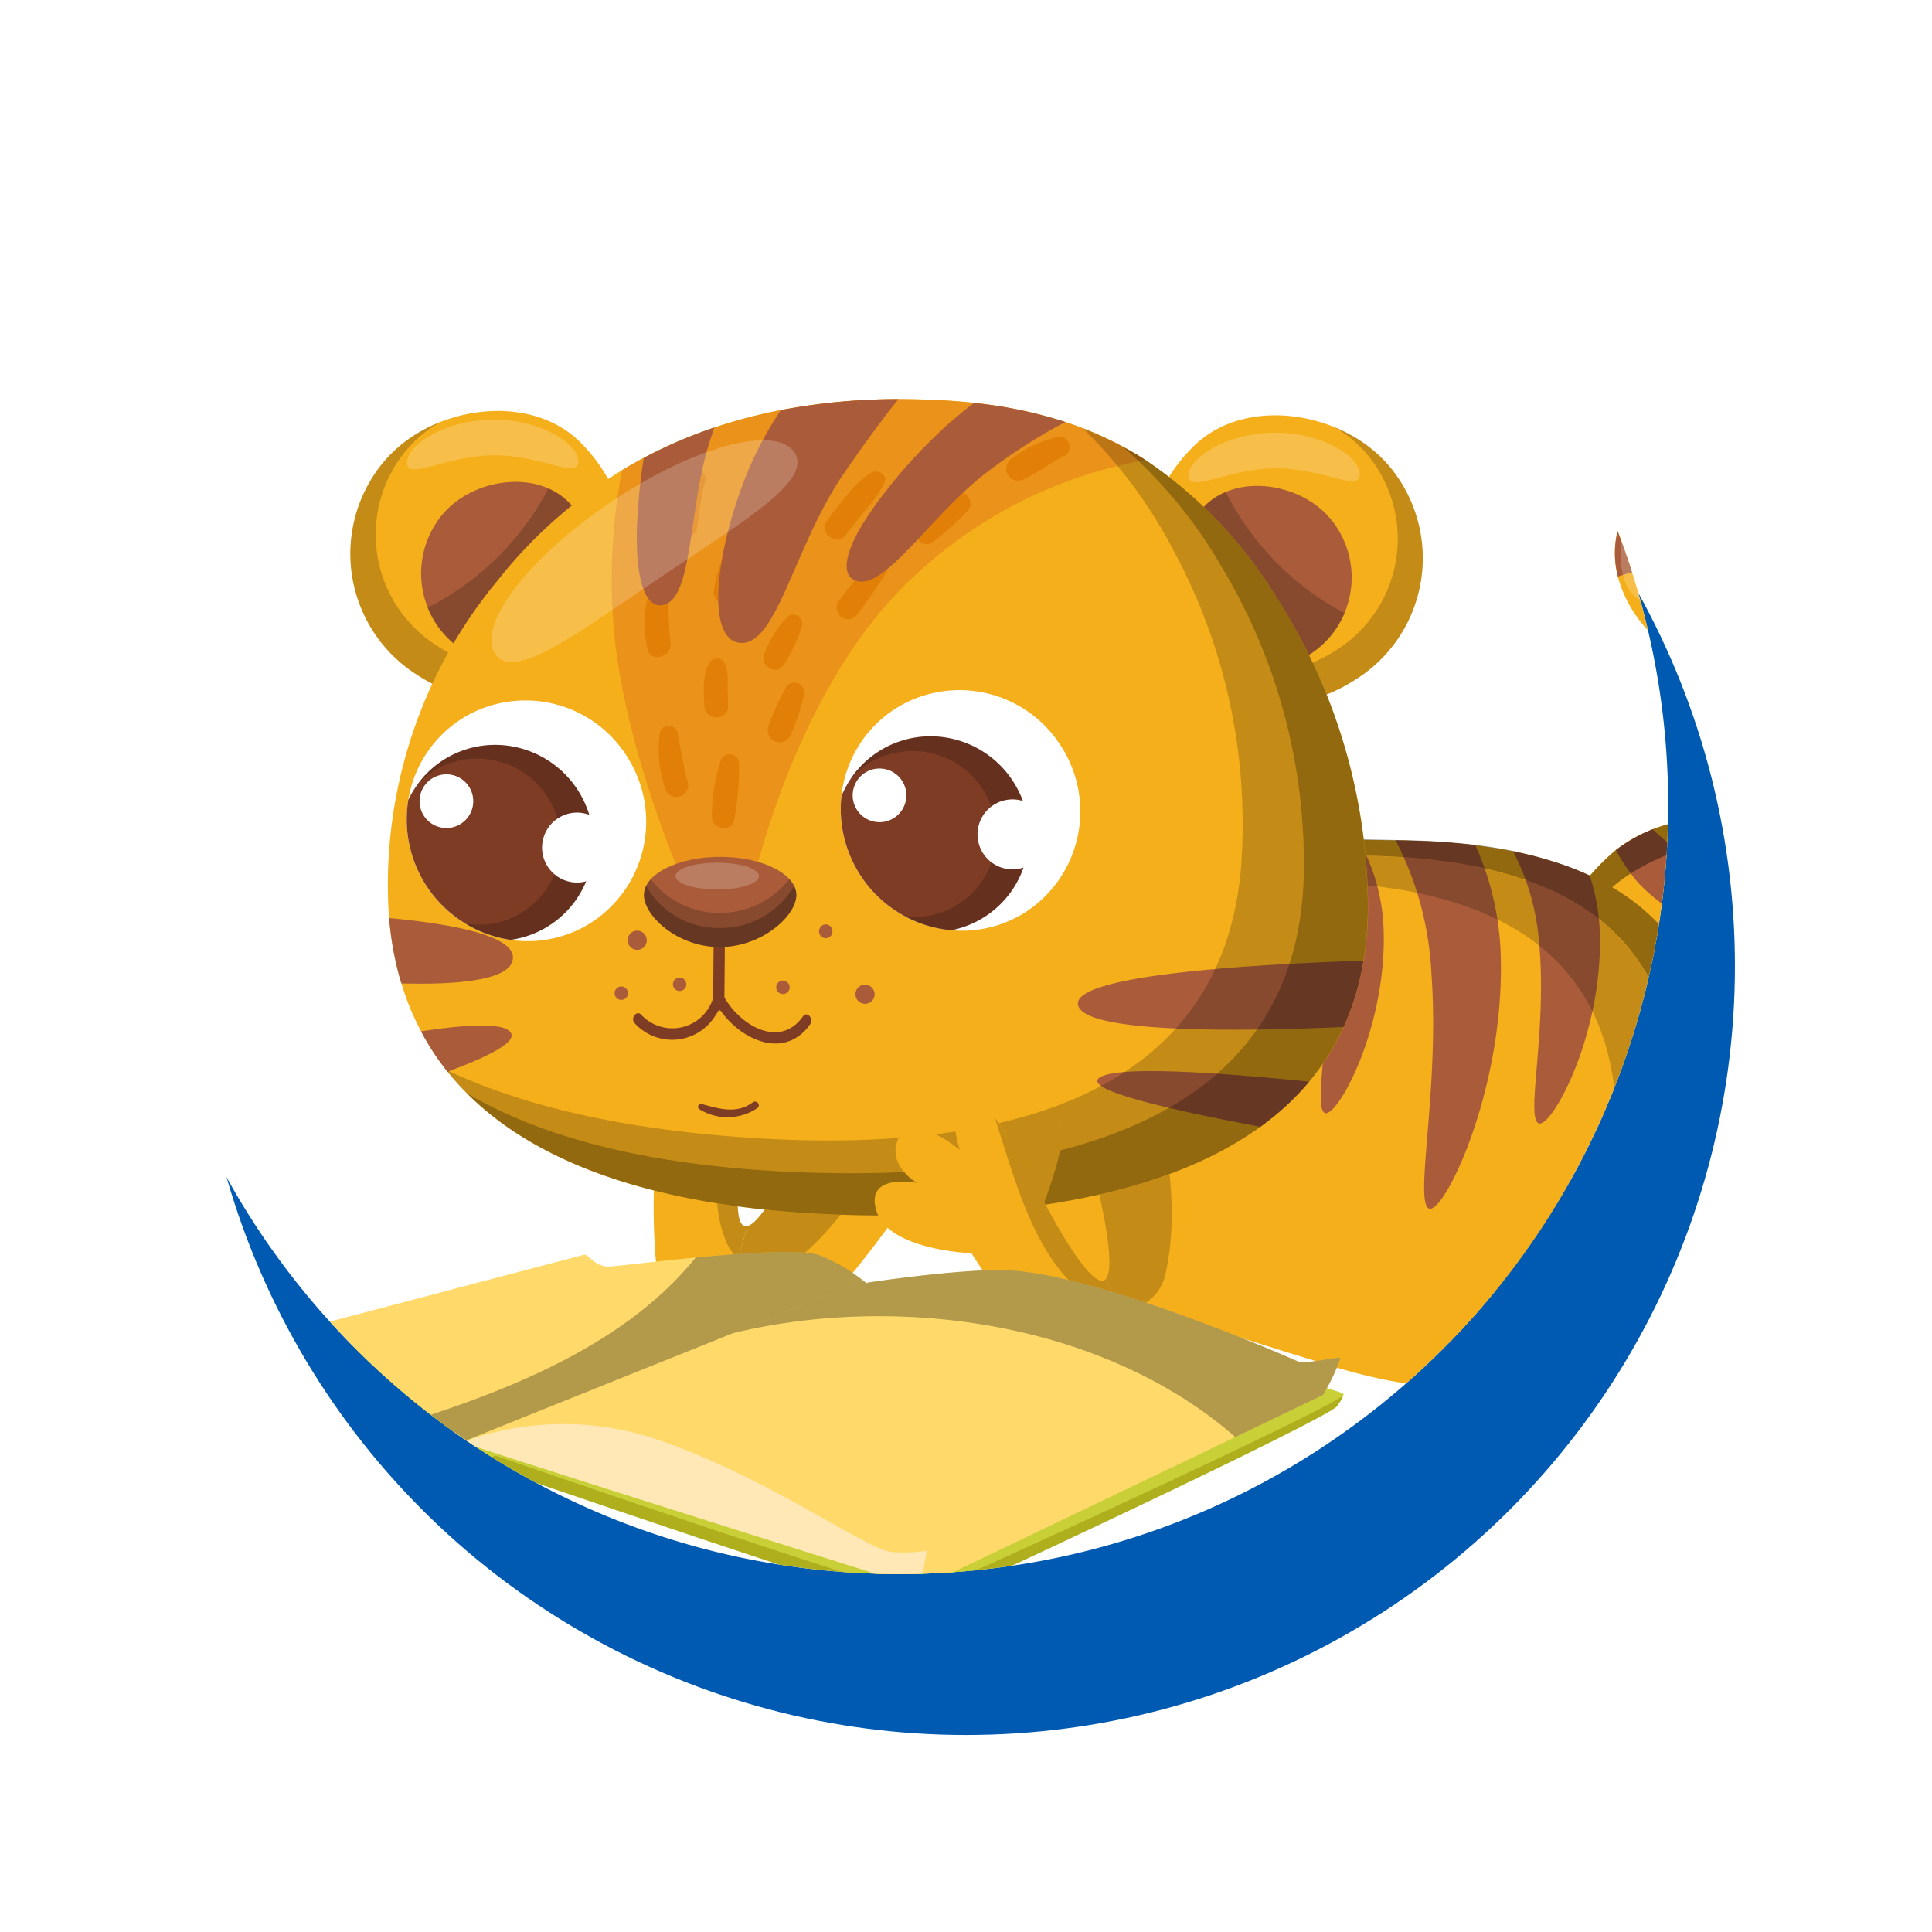 <svg xmlns="http://www.w3.org/2000/svg" xmlns:xlink="http://www.w3.org/1999/xlink" width="147.06" height="147.06" viewBox="0 0 147.06 147.06"><defs><style>.a,.h{fill:#fff;}.b{fill:#005ab2;}.c{clip-path:url(#c);}.d{fill:#f5af1b;}.e,.h{opacity:0.2;}.e,.f,.h,.o{mix-blend-mode:overlay;isolation:isolate;}.f{opacity:0.4;}.g{fill:#aa5c3a;}.i{fill:#7f3c25;}.j{fill:#ea9219;}.k{fill:#e27f07;}.l{fill:#afaf1e;}.m{fill:#c9d037;}.n{fill:#ffda6a;}.o{opacity:0.3;}.p{fill:#ffe8b6;}.q{filter:url(#a);}</style><filter id="a" x="0" y="0" width="147.06" height="147.06" filterUnits="userSpaceOnUse"><feOffset dx="5" dy="5" input="SourceAlpha"/><feGaussianBlur stdDeviation="5" result="b"/><feFlood flood-opacity="0.2"/><feComposite operator="in" in2="b"/><feComposite in="SourceGraphic"/></filter><clipPath id="c"><path class="a" d="M58.52,0A58.52,58.52,0,1,1,0,58.52,58.52,58.52,0,0,1,58.52,0Z"/></clipPath></defs><g transform="translate(9.939 2.774)"><g class="q" transform="matrix(1, 0, 0, 1, -9.94, -2.77)"><circle class="b" cx="58.53" cy="58.53" r="58.53" transform="translate(10 10)"/></g><path class="a" d="M58.52,0A58.52,58.52,0,1,1,0,58.52,58.52,58.52,0,0,1,58.52,0Z"/><g class="c"><g transform="translate(-9.205 27.606)"><g transform="translate(52.943 55.002)"><path class="d" d="M969.485,1053.245l-10.621-1.084s-3.268,7.608-4.817,7.945l-3.209,11.409C956.763,1073.923,969.485,1053.245,969.485,1053.245Z" transform="translate(-950.838 -1052.161)"/><path class="e" d="M961.612,1062.692c3.213-2.567,5.43-6.1,7.363-9.891l-6.265-.64s-3.268,7.608-4.817,7.945l-.7,2.478A3.418,3.418,0,0,0,961.612,1062.692Z" transform="translate(-954.685 -1052.161)"/></g><g transform="translate(45.556 44.565)"><path class="d" d="M942.669,1044.139c-1.52.126.041-7.508.041-7.508s5.344-3.036,4.736-4.419-4.305.434-4.305.434,1.578-4.486-.178-5.37-2.778,2.255-2.778,2.255-.97-4.66-3.055-3.642-1.058,3.558-1.058,3.558-2.628-3.151-3.758-.248,3.636,7.019,3.636,7.019-1.878,15.86,3.144,19.1a2.6,2.6,0,0,0,.433.22l3.209-11.409C942.713,1044.128,942.69,1044.137,942.669,1044.139Z" transform="translate(-932.14 -1025.743)"/><path class="e" d="M955.386,1049.528a.621.621,0,0,1-.067.015c-1.52.126.042-7.508.042-7.508s5.345-3.036,4.735-4.419-4.3.434-4.3.434a12.4,12.4,0,0,0,.65-3.373c-1.952,5.133-4.727,11.119-2.658,16.063a3.475,3.475,0,0,0,.905,1.266Z" transform="translate(-944.79 -1031.147)"/></g><g transform="translate(124.879 45.777)"><path class="d" d="M1132.934,1048.952s16.144-.572,18.028-3.9,1.606-11.223,2.257-11.865,4.981-2.032,4.094-3.371-7.458-1.6-8.7.781-2.845,6.844-3.785,7.336-10.118-4.262-10.118-4.262Z" transform="translate(-1132.934 -1028.809)"/><path class="f" d="M1146.61,1040.693c-3.7-.539-7.113-1.661-10.544-2.405l.535-4.612s9.179,4.754,10.118,4.262,2.538-4.959,3.785-7.335c.655-1.249,2.778-1.77,4.776-1.79-2.871,2.781-4.29,7.971-6.836,11.187C1148.356,1040.4,1147.243,1040.684,1146.61,1040.693Z" transform="translate(-1134.829 -1028.811)"/><path class="e" d="M1147.883,1041.739c-3.822,3.226-8.344,1.243-12.807-.08l.391-3.372c3.432.744,6.841,1.866,10.545,2.406.633-.009,1.745-.291,1.834-.694,2.545-3.216,3.964-8.405,6.835-11.186a7.752,7.752,0,0,1,3.471.625c-.22.034-.439.072-.656.119C1151.779,1030.7,1151.994,1038.335,1147.883,1041.739Z" transform="translate(-1134.23 -1028.81)"/></g><g transform="translate(108.098 58.373)"><path class="d" d="M1127.661,1078.109c-.874,1.31-7.9-2-7.9-2s-3.1.285-10.972,1.192-18.335-.035-18.335-.035l8.052-16.569s22.666,9.126,24.9,10.47c.016.008.03.019.046.027a.6.6,0,0,1,.12.094c.3.388,1.657,1.893,2.751,3.425C1127.307,1076.088,1128.077,1077.489,1127.661,1078.109Z" transform="translate(-1090.454 -1060.695)"/><path class="e" d="M1127.455,1089.59c-10.464-1.148-24.791-.718-35.128,1.906l2.986-2.6c9.6-3.326,19.652-4.535,29.225-2.854h.007c.013.008.026.019.04.027a.59.59,0,0,1,.12.094C1125,1086.553,1126.361,1088.058,1127.455,1089.59Z" transform="translate(-1091.587 -1075.574)"/><path class="f" d="M1099.882,1074.139c9.608-3.325,19.656-4.535,29.233-2.855-1.825-1.154-25.028-10.392-25.028-10.392Z" transform="translate(-1096.157 -1060.814)"/></g><g transform="translate(116.716 4.814)"><path class="d" d="M1128.885,925.32h0a18.211,18.211,0,0,1,5.7,1.8c.077.042.155.083.228.125a17.608,17.608,0,0,1,3.084,2.219,17.927,17.927,0,0,1,2.565,2.849,17.063,17.063,0,0,1,1.954,3.47,15.449,15.449,0,0,1,1.214,5.583v0a19.962,19.962,0,0,1-.271,3.892c-.084.51-.185,1.015-.3,1.518a9.158,9.158,0,0,1-1.932,3.933,11.288,11.288,0,0,1-3.276,2.627,21.263,21.263,0,0,1-5.719,2.048c-1.526.339-2.961.542-4.121.689-.507.065-.96.12-1.348.173a3.94,3.94,0,0,0-1.053.3,7.439,7.439,0,0,0-3.083,2.951,16.73,16.73,0,0,0-1.654,3.542l-8.615.4a17.1,17.1,0,0,1,5.546-8.811,11.46,11.46,0,0,1,5.516-2.28c1.387-.185,2.682-.352,3.885-.532s2.331-.366,3.358-.591a15.408,15.408,0,0,0,4.259-1.462,7.129,7.129,0,0,0,2.511-2.239,8.673,8.673,0,0,0,1.242-2.915c.017-.07.033-.141.05-.211a16.392,16.392,0,0,0,.394-2.908,11.232,11.232,0,0,0-.358-3.467,9.174,9.174,0,0,0-1.333-2.862,10.332,10.332,0,0,0-1.7-1.9,13.416,13.416,0,0,0-1.486-1.128,9.569,9.569,0,0,0-1.122-.635,10.673,10.673,0,0,0-2.456-.836,9.6,9.6,0,0,0-3.472-.13,7.263,7.263,0,0,0-1.7.464c-.022.011-.047.018-.07.028a2.778,2.778,0,0,0-1.7,1.887,1.5,1.5,0,0,0,.426,1.244,3.38,3.38,0,0,0,.974.729,5.972,5.972,0,0,0,2.213.62,1.416,1.416,0,0,1,.2.034c1.526.391,4.911,3.833.874,4.966a6.933,6.933,0,0,1-2.354.235,8.141,8.141,0,0,1-3.426-1.071,9.6,9.6,0,0,1-4.566-5.862,7.092,7.092,0,0,1,.052-3.753,6.453,6.453,0,0,1,.7-1.59,7.11,7.11,0,0,1,4.875-3.1A15.451,15.451,0,0,1,1128.885,925.32Z" transform="translate(-1112.269 -925.118)"/><path class="g" d="M1142.968,950.473a1.428,1.428,0,0,1,.2.034,6.41,6.41,0,0,0-1.092,1.958,13.44,13.44,0,0,0-.389,3.243,8.142,8.142,0,0,1-3.426-1.071,17.907,17.907,0,0,1,1.294-3.091,7.473,7.473,0,0,1,1.2-1.694A5.972,5.972,0,0,0,1142.968,950.473Z" transform="translate(-1127.992 -940.082)"/><path class="g" d="M1130.155,934.239a13.517,13.517,0,0,1,3.561,1.922,2.779,2.779,0,0,0-1.7,1.887,19.251,19.251,0,0,0-2.581.149,18.408,18.408,0,0,0-3.079.747,7.1,7.1,0,0,1,.051-3.753,6.472,6.472,0,0,1,.7-1.59A15.8,15.8,0,0,1,1130.155,934.239Z" transform="translate(-1120.652 -930.25)"/><path class="g" d="M1146.239,925.32h0a11.981,11.981,0,0,1,1.112,2.362,10.625,10.625,0,0,1,.57,2.985,9.6,9.6,0,0,0-3.473-.13,12.105,12.105,0,0,0-1.108-2.569,9.923,9.923,0,0,0-2.389-2.6A15.451,15.451,0,0,1,1146.239,925.32Z" transform="translate(-1129.622 -925.118)"/><path class="g" d="M1166.378,930.193l.228.125a17.6,17.6,0,0,1,3.084,2.219,10.254,10.254,0,0,1-.988,2.127,13.243,13.243,0,0,1-1.282,1.672,13.361,13.361,0,0,0-1.486-1.128,9.613,9.613,0,0,0-1.122-.635,18.63,18.63,0,0,0,.882-2.09A22.761,22.761,0,0,0,1166.378,930.193Z" transform="translate(-1144.056 -928.188)"/><path class="g" d="M1178.858,943.338a17.044,17.044,0,0,1,1.954,3.47,9.65,9.65,0,0,1-1.767,1.332,13.986,13.986,0,0,1-1.984.911,9.172,9.172,0,0,0-1.333-2.862,19.269,19.269,0,0,0,1.673-1.38C1177.979,944.278,1178.462,943.781,1178.858,943.338Z" transform="translate(-1150.659 -936.14)"/><path class="g" d="M1183.936,966.263a19.981,19.981,0,0,1-.271,3.892,11.145,11.145,0,0,1-2.83-.1,13.609,13.609,0,0,1-1.95-.545l.05-.211a16.376,16.376,0,0,0,.394-2.908,18.535,18.535,0,0,0,2.418.061C1182.584,966.415,1183.32,966.344,1183.936,966.263Z" transform="translate(-1152.568 -950.009)"/><path class="g" d="M1171.9,981.85a19.5,19.5,0,0,0,1.693,1.606,22.633,22.633,0,0,0,2.1,1.579,11.287,11.287,0,0,1-3.276,2.627,11.123,11.123,0,0,1-2.039-2.009,13.426,13.426,0,0,1-.99-1.564A7.128,7.128,0,0,0,1171.9,981.85Z" transform="translate(-1146.822 -959.438)"/><path class="g" d="M1153.463,991.218a19.2,19.2,0,0,0,.615,1.958,23.357,23.357,0,0,0,.954,2.2c-1.526.339-2.961.542-4.121.689a10.716,10.716,0,0,1-.709-2.552,14.084,14.084,0,0,1-.1-1.707C1151.319,991.63,1152.437,991.442,1153.463,991.218Z" transform="translate(-1135.158 -965.105)"/><path class="g" d="M1129.108,995.823a19.088,19.088,0,0,0,1.874,1.568,21.243,21.243,0,0,0,3.131,1.932,7.436,7.436,0,0,0-3.082,2.951,13.053,13.053,0,0,1-3.108-2.478,14.671,14.671,0,0,1-1.616-2.39A11.4,11.4,0,0,1,1129.108,995.823Z" transform="translate(-1120.762 -967.891)"/><path class="f" d="M1140.161,948.187a23.013,23.013,0,0,0-.561-8.224,12.849,12.849,0,0,0-7.1-7.159,11.151,11.151,0,0,0-5.063-.949,8.108,8.108,0,0,0-4.877,2.717q-.114.121-.224.245a3.975,3.975,0,0,0-.125,4.453,4.293,4.293,0,0,0,1.912,1.506,11.469,11.469,0,0,0,3.51.846,15.882,15.882,0,0,0,2.1-.207,4.783,4.783,0,0,0-2.29-1.812,1.373,1.373,0,0,0-.2-.034,5.974,5.974,0,0,1-2.213-.62,3.382,3.382,0,0,1-.974-.729,1.5,1.5,0,0,1-.426-1.244,2.779,2.779,0,0,1,1.7-1.887c.022-.011.047-.018.07-.028a7.281,7.281,0,0,1,1.7-.464,9.591,9.591,0,0,1,3.472.13,10.656,10.656,0,0,1,2.456.836,9.587,9.587,0,0,1,1.122.635,13.379,13.379,0,0,1,1.486,1.128,10.327,10.327,0,0,1,1.7,1.9,9.172,9.172,0,0,1,1.333,2.862,11.232,11.232,0,0,1,.358,3.467,16.389,16.389,0,0,1-.394,2.908l-.05.211a8.674,8.674,0,0,1-1.242,2.915,7.131,7.131,0,0,1-2.511,2.239,15.422,15.422,0,0,1-4.259,1.462c-1.027.224-2.144.412-3.358.591s-2.5.346-3.885.532a11.46,11.46,0,0,0-5.516,2.28,17.1,17.1,0,0,0-5.546,8.811l1.876-.087c1.725-8.274,10.288-9.435,19.123-11.444A8.939,8.939,0,0,0,1140.161,948.187Z" transform="translate(-1112.269 -929.177)"/><path class="h" d="M1129.1,939.182c1.314.181.068-2.012.384-4.3s2.073-3.8.759-3.984-2.636,1.526-2.952,3.813S1127.788,939,1129.1,939.182Z" transform="translate(-1121.317 -928.607)"/></g><g transform="translate(72.553 33.514)"><path class="d" d="M1057.652,1018.007c-.017.411-.045.821-.083,1.237-.031.358-.065.719-.11,1.084-.026.225-.055.449-.087.677a.007.007,0,0,1,0,.01c0,.03-.008.064-.01.1-.073.523-.156,1.046-.247,1.572-.044.244-.088.485-.138.725-.031.156-.062.315-.1.471-.017.1-.038.207-.061.308-.048.206-.1.412-.152.615a1.018,1.018,0,0,1-.024.1l-.005.023c-.024.105-.052.206-.083.31-.044.182-.1.364-.15.546-.063.215-.122.431-.191.643-.021.067-.043.135-.069.2-.061.195-.126.39-.193.577a.494.494,0,0,0-.022.071c-.068.194-.142.381-.21.569-.062.157-.124.314-.19.471s-.132.32-.2.477c-.09.207-.182.413-.278.616q-.432.912-.932,1.759c-.109.188-.228.373-.346.557-.1.168-.214.332-.325.493-.019.03-.038.053-.05.076-.1.137-.2.275-.3.409-.038.052-.068.1-.105.14-.113.151-.226.3-.349.447a.024.024,0,0,1-.008.017c-.12.156-.254.312-.388.461a.182.182,0,0,1-.048.052c-.127.152-.26.3-.4.447s-.288.306-.439.454-.3.3-.462.439a14.413,14.413,0,0,1-1.272,1.047c-.055.044-.115.081-.173.122-.144.106-.292.21-.443.313-.054.034-.112.075-.169.112-.165.106-.33.211-.5.31-.186.111-.372.219-.564.322s-.364.195-.552.285a.558.558,0,0,1-.053.028c-.192.1-.38.19-.574.267s-.406.175-.614.257c-.416.171-.842.32-1.283.452-.168.051-.339.1-.511.147s-.346.093-.524.136-.332.077-.5.114c-.039.011-.084.015-.122.023-.154.038-.3.065-.456.1a21.378,21.378,0,0,1-3.324.335,26.139,26.139,0,0,1-2.832-.081c-.372-.029-.743-.067-1.124-.117-1.083-.128-2.2-.317-3.369-.574-.047-.013-.095-.02-.145-.037-1.024-.23-2.079-.507-3.169-.842-.064-.018-.125-.035-.188-.057-.262-.08-.524-.166-.783-.245-.817-.254-1.624-.5-2.42-.746-.051-.014-.1-.031-.151-.048-15.119-4.681-27.336-8.926-24.081-24.785.956-4.654,3.046-7.82,6.017-9.954a1.478,1.478,0,0,1,.148-.107c.072-.053.144-.1.216-.147.112-.078.227-.153.338-.224,0-.007.014-.01.014-.006.14-.09.276-.177.415-.257.3-.185.614-.357.934-.517a.794.794,0,0,0,.078-.039c.132-.067.266-.133.4-.193s.284-.135.432-.2a.42.42,0,0,1,.081-.036c.156-.068.311-.133.47-.2s.335-.136.507-.2c.342-.132.69-.252,1.044-.365.175-.057.358-.114.536-.166s.364-.109.549-.158.367-.1.555-.148.377-.094.565-.137.383-.084.575-.13c.386-.08.783-.157,1.178-.226.223-.043.445-.079.67-.113.181-.029.361-.058.544-.083.2-.031.409-.062.62-.085s.416-.058.623-.082c1.269-.148,2.58-.251,3.937-.324.9-.049,1.824-.08,2.766-.1.141,0,.278-.005.419-.006.1,0,.193,0,.292,0,.237-.008.474-.013.714-.01q1.927-.019,3.938.012c.912.01,1.834.027,2.766.046.024,0,.051,0,.075,0l.247.006c.3,0,.59.009.888.019.815.021,1.606.053,2.37.109.086,0,.164.011.246.016.212.015.424.029.635.05.143.01.287.023.427.035s.307.031.457.045c.273.029.542.06.8.092l.646.084c.112.018.225.033.333.053q.979.138,1.886.323,1.174.234,2.239.539l.108.031c.037.013.074.022.111.035l.629.186q.932.294,1.779.635c.077.029.15.062.224.094.13.053.257.106.387.167s.236.1.359.165a.022.022,0,0,1,.013,0c.283.129.556.261.821.4.182.094.361.192.54.29.139.078.278.159.409.24.1.062.2.12.293.181.066.042.132.081.2.127q.335.213.65.435c.1.079.209.151.31.227s.209.155.307.233c.2.151.391.311.579.475l.281.249a14.357,14.357,0,0,1,2.8,3.455.207.207,0,0,1,.021.036c.049.089.1.179.15.271.11.2.219.409.322.615l.15.312c.147.319.283.64.4.968.041.109.085.218.122.328.078.221.152.442.223.667.037.109.071.225.1.336s.067.228.1.339c.06.231.12.461.173.691.031.15.066.3.09.449.027.1.047.212.068.32.037.212.074.424.108.635.074.475.131.963.173,1.45.021.245.036.49.053.734s.025.5.029.747.011.5.011.749c0,.02,0,.038,0,.055C1057.691,1017.025,1057.679,1017.515,1057.652,1018.007Z" transform="translate(-1000.479 -997.77)"/><path class="g" d="M1066.533,1018.578c-.885-.571.662-6.811.07-13.2a16.686,16.686,0,0,0-2.436-7.59c.1,0,.193,0,.292,0,.237-.008.474-.013.714-.01q1.927-.019,3.938.012a14.753,14.753,0,0,1,1.932,6.969C1071.256,1012.247,1067.414,1019.149,1066.533,1018.578Z" transform="translate(-1039.007 -997.77)"/><path class="g" d="M1108.409,1020.739c-.921-.594.691-7.091.073-13.738a18.1,18.1,0,0,0-1.981-6.955q1.173.234,2.239.539l.108.031c.037.013.074.022.111.035l.629.186q.932.295,1.78.635c.077.029.15.062.223.094.13.053.257.106.387.167s.236.105.359.165a15.72,15.72,0,0,1,.77,4.458C1113.328,1014.146,1109.326,1021.333,1108.409,1020.739Z" transform="translate(-1064.617 -999.146)"/><path class="g" d="M1086.366,1025.945c-1.043-.763.867-9.247.233-17.9a24.7,24.7,0,0,0-2.722-10.107l.247.006c.3,0,.59.009.888.019.815.021,1.605.053,2.37.109.086,0,.164.011.246.016.212.015.423.029.635.05.143.01.287.023.427.035s.307.031.457.045c.273.029.542.06.8.092a22.087,22.087,0,0,1,1.94,8.84C1092.055,1017.3,1087.409,1026.709,1086.366,1025.945Z" transform="translate(-1050.931 -997.871)"/><path class="f" d="M1055.965,998.73c.673.142,1.322.3,1.94.474.037.01.073.02.109.033.252.072.5.146.74.223q.934.293,1.78.634c.075.031.15.061.224.095.13.054.256.107.385.165s.248.109.373.17c.283.129.556.26.82.4.186.095.363.192.541.289.139.08.278.16.41.242.1.056.2.118.3.176.038.024.072.049.109.073l.088.055c.222.143.439.289.65.437.1.077.21.152.311.228s.206.154.3.23c.2.154.394.312.58.477l.28.247a14.368,14.368,0,0,1,2.8,3.457.229.229,0,0,1,.018.035h0c.051.089.1.178.151.27.11.2.217.41.32.616.051.106.1.212.15.314.146.318.281.64.407.968.041.107.084.216.12.327.08.219.152.44.225.665.036.111.069.224.1.337s.064.227.1.34c.061.226.118.458.172.69.033.148.066.3.092.447.027.105.046.213.066.321.039.212.076.423.108.637q.109.717.175,1.448c.02.243.036.489.052.736s.025.494.03.745.01.5.011.749c0,.021,0,.038,0,.056,0,.486-.014.974-.041,1.466-.019.411-.046.823-.084,1.237-.032.359-.067.722-.11,1.086-.025.225-.054.45-.087.677,0,.034-.009.071-.012.109-.074.522-.155,1.047-.247,1.573-.042.243-.088.485-.137.723-.031.158-.062.316-.1.469-.018.1-.04.209-.064.309-.046.207-.1.414-.149.617-.007.037-.016.07-.025.1l0,.024c-.025.1-.053.206-.082.309-.046.183-.1.365-.151.547-.062.215-.124.43-.192.641-.022.069-.044.135-.067.2-.062.194-.127.388-.195.578l-.022.069c-.068.193-.14.382-.211.568-.059.16-.121.316-.186.471s-.133.321-.2.479c-.089.207-.183.413-.278.616q-.431.915-.933,1.759c-.11.19-.225.374-.344.559-.106.166-.214.331-.326.492l-.051.074c-.1.14-.194.275-.294.411-.037.049-.069.1-.1.138-.113.151-.227.3-.349.446a.024.024,0,0,1-.01.015c-.125.159-.253.314-.387.464a.3.3,0,0,1-.047.051c-.127.152-.261.3-.4.445s-.29.307-.441.455-.306.3-.463.441a14.858,14.858,0,0,1-1.277,1.045c-.193.151-.4.3-.608.436-.055.036-.114.074-.169.113-.164.1-.332.21-.5.309-.186.11-.372.22-.564.322s-.364.193-.55.286c-.016.008-.035.018-.053.025-.187.093-.38.184-.575.268s-.406.176-.615.258c-.414.164-.84.315-1.282.45a15.734,15.734,0,0,0,3.6-2.6c3.119-2.993,5.065-7.247,5.934-12.215,1.077-6.165.83-12.148-2.25-16.7a14.372,14.372,0,0,0-2.461-2.786,16.392,16.392,0,0,0-2.127-1.571c-.147-.092-.3-.185-.456-.274a20.2,20.2,0,0,0-2.591-1.263.012.012,0,0,1-.01-.005,26.423,26.423,0,0,0-2.619-.885c-.477-.135-.969-.26-1.481-.377-.936-.212-1.93-.393-2.975-.534q-.213-.032-.429-.054-1.329-.18-2.785-.271l-.56-.035c-.592-.038-1.192-.059-1.812-.074-.405-.008-.81-.02-1.211-.028-8.228-.169-15.622-.12-21.309,1.736.134-.067.267-.134.4-.195s.284-.134.431-.2a.478.478,0,0,1,.083-.037c.154-.067.312-.133.469-.2s.336-.135.508-.2c.343-.135.691-.255,1.044-.367.177-.056.357-.111.536-.167s.363-.107.549-.158.368-.1.554-.147.378-.093.566-.137l.575-.129c.386-.082.782-.158,1.179-.228.223-.041.445-.079.67-.113l.543-.082c.2-.031.41-.06.62-.087s.416-.056.625-.078c1.264-.151,2.578-.255,3.936-.327q1.352-.071,2.766-.1l.711-.011c.238-.007.475-.011.715-.011,2.155-.023,4.4.007,6.7.055.4.008.806.019,1.212.028.817.018,1.61.056,2.372.109.083,0,.161.011.243.019.213.013.426.029.635.048.144.011.288.022.428.036s.308.029.458.045c.495.052.977.112,1.449.177.864.117,1.687.262,2.476.428Z" transform="translate(-1013.783 -997.768)"/><path class="e" d="M1052.336,1041.034c3.941-2.993,6.34-7.736,7.331-13.409,1.472-8.421.474-16.5-6.837-21.051a19.642,19.642,0,0,0-3.046-1.539,25.622,25.622,0,0,0-2.629-.889,32.4,32.4,0,0,0-4.455-.912c-1.016-.143-2.084-.254-3.212-.326q-1.148-.079-2.374-.108c-.4-.01-.809-.02-1.21-.026-7.1-.15-13.573-.132-18.868,1.067a16.139,16.139,0,0,1,2.13-1.289c5.688-1.863,13.088-1.914,21.327-1.74.4.006.807.016,1.211.026q1.227.027,2.374.107c1.127.072,2.2.183,3.212.326a32.384,32.384,0,0,1,4.455.912,25.569,25.569,0,0,1,2.629.888,19.63,19.63,0,0,1,3.046,1.539c7.312,4.549,8.31,12.63,6.838,21.051-1.164,6.662-4.267,12.043-9.531,14.812a18.545,18.545,0,0,1-2.115.516C1052.52,1041.005,1052.427,1041.018,1052.336,1041.034Z" transform="translate(-1010.495 -999.569)"/></g><g transform="translate(82.245 51.938)"><path class="d" d="M1033.979,1044.405l-8.967,5.794s2.207,7.981,1.208,9.212l4.629,10.91C1036.979,1068.5,1033.979,1044.405,1033.979,1044.405Z" transform="translate(-1025.012 -1044.405)"/><path class="e" d="M1030.739,1062.744c.9-4.012.424-8.155-.438-12.323l-5.289,3.417s2.206,7.981,1.208,9.212l1.005,2.369A3.418,3.418,0,0,0,1030.739,1062.744Z" transform="translate(-1025.012 -1048.044)"/></g><g transform="translate(25.95)"><g transform="translate(0 0.903)"><path class="d" d="M886.965,934.889c5.986,4.31,11.218,1.845,14.644-2.632s2.354-10.68-1.584-14.632c-4.007-4.021-11.8-2.713-15.229,1.764A10.9,10.9,0,0,0,886.965,934.889Z" transform="translate(-882.512 -915.218)"/><path class="g" d="M898.984,941.479c3.834,2.761,7.185,1.182,9.38-1.685s1.507-6.841-1.015-9.372c-2.566-2.575-7.559-1.738-9.754,1.13A6.983,6.983,0,0,0,898.984,941.479Z" transform="translate(-890.751 -923.483)"/><path class="e" d="M908.08,931.188a4.97,4.97,0,0,0-1.538-1.042,21.219,21.219,0,0,1-9.2,9.075,6.754,6.754,0,0,0,2.375,3.024c3.834,2.761,7.185,1.182,9.38-1.686S910.6,933.719,908.08,931.188Z" transform="translate(-891.482 -924.249)"/><path class="e" d="M903.651,927.925a9.907,9.907,0,0,1-2.041,5.583c-3.426,4.476-8.659,6.942-14.642,2.632a10.9,10.9,0,0,1-2.171-15.5,10.617,10.617,0,0,1,4.621-3.354,9.274,9.274,0,0,0-2.88,2.44,10.012,10.012,0,0,0,1.991,14.231c5.5,3.956,10.3,1.693,13.445-2.417A9.085,9.085,0,0,0,903.651,927.925Z" transform="translate(-882.512 -916.47)"/><path class="h" d="M906.421,920.072c.011,1.382-2.855-.493-6.454-.465s-6.567,1.949-6.578.567,2.925-3.248,6.524-3.276S906.41,918.69,906.421,920.072Z" transform="translate(-889.092 -916.234)"/></g><g transform="translate(60.44 1.232)"><path class="d" d="M1052.063,935.832c-6.056,4.21-11.247,1.66-14.6-2.873s-2.177-10.717,1.825-14.6c4.072-3.954,11.845-2.518,15.2,2.014A10.9,10.9,0,0,1,1052.063,935.832Z" transform="translate(-1035.505 -916.05)"/><path class="g" d="M1051.683,942.326c-3.879,2.7-7.2,1.063-9.351-1.84s-1.394-6.864,1.169-9.354c2.608-2.533,7.587-1.613,9.734,1.29A6.984,6.984,0,0,1,1051.683,942.326Z" transform="translate(-1038.876 -924.281)"/><path class="e" d="M1043.5,931.837a4.972,4.972,0,0,1,1.555-1.016,21.216,21.216,0,0,0,9.051,9.225,6.757,6.757,0,0,1-2.424,2.985c-3.879,2.7-7.2,1.063-9.351-1.84S1040.938,934.326,1043.5,931.837Z" transform="translate(-1038.876 -924.986)"/><path class="e" d="M1035.53,928.705a9.911,9.911,0,0,0,1.949,5.616c3.352,4.531,8.543,7.083,14.6,2.873a10.9,10.9,0,0,0,2.426-15.462,10.623,10.623,0,0,0-4.566-3.429,9.276,9.276,0,0,1,2.839,2.488,10.012,10.012,0,0,1-2.225,14.2c-5.561,3.864-10.325,1.523-13.4-2.638A9.089,9.089,0,0,1,1035.53,928.705Z" transform="translate(-1035.52 -917.413)"/></g><path class="d" d="M964.3,951.506a26.5,26.5,0,0,1-.161,2.952c-.048.414-.1.818-.171,1.219a20.8,20.8,0,0,1-1.007,3.821c-.158.418-.325.828-.51,1.229a18.382,18.382,0,0,1-1.917,3.27c-.226.3-.459.6-.7.893a19.742,19.742,0,0,1-2.372,2.383q-.643.545-1.335,1.048c-6.68,4.845-16.892,6.758-28.539,6.758-14.04,0-26.112-2.79-32.661-10.138q-.354-.4-.688-.811a19.71,19.71,0,0,1-1.75-2.588c-.089-.161-.178-.322-.263-.483a19.518,19.518,0,0,1-1.5-3.649c-.017-.048-.034-.1-.048-.151a24,24,0,0,1-.883-4.824c-.007-.075-.014-.154-.021-.233-.02-.229-.034-.462-.045-.695a36.315,36.315,0,0,1,8.3-24.749,35.707,35.707,0,0,1,9.487-8.411c7.628-4.612,16.31-5.8,24.6-5.31,6.081.359,11.027,1.818,15.259,4.536a33.623,33.623,0,0,1,9.959,10.452A43.816,43.816,0,0,1,964.3,951.506Z" transform="translate(-886.854 -912.932)"/><g transform="translate(27.595 39.82)"><path class="i" d="M953.269,1014.144q-.024,2.949-.049,5.9a.429.429,0,0,1-.857,0q.024-2.948.049-5.9a.429.429,0,0,1,.857,0Z" transform="translate(-952.363 -1013.73)"/></g><path class="g" d="M937.332,1016.235a.73.73,0,1,1-.582-.873A.742.742,0,0,1,937.332,1016.235Z" transform="translate(-914.799 -974.89)"/><path class="g" d="M945.627,1025.005a.511.511,0,1,1-.407-.611A.519.519,0,0,1,945.627,1025.005Z" transform="translate(-920.08 -980.357)"/><path class="g" d="M934.4,1026.724a.511.511,0,1,1-.407-.611A.519.519,0,0,1,934.4,1026.724Z" transform="translate(-913.291 -981.397)"/><g transform="translate(32.402 39.982)"><path class="g" d="M981.255,1026.5a.73.73,0,1,1-.73-.754A.742.742,0,0,1,981.255,1026.5Z" transform="translate(-973.766 -1021.159)"/><ellipse class="g" cx="0.511" cy="0.528" rx="0.511" ry="0.528" transform="translate(3.258)"/><path class="g" d="M965.552,1025.5a.511.511,0,1,1-.51-.528A.519.519,0,0,1,965.552,1025.5Z" transform="translate(-964.531 -1020.693)"/></g><path class="g" d="M1044.4,1021.132a20.8,20.8,0,0,1-1.006,3.82c-.157.418-.325.829-.51,1.229-7.258.322-19.99.562-20.227-1.732C1022.425,1022.19,1036.222,1021.4,1044.4,1021.132Z" transform="translate(-967.291 -978.388)"/><path class="g" d="M1042.518,1043.216a19.762,19.762,0,0,1-2.372,2.383q-.643.544-1.335,1.048c-6.532-1.222-13.27-2.739-12.346-3.667C1027.53,1041.909,1036.079,1042.556,1042.518,1043.216Z" transform="translate(-969.545 -991.26)"/><path class="g" d="M899.369,1015.985c-.106,1.743-4.5,2.02-8.49,1.914-.017-.048-.034-.1-.048-.151a24.018,24.018,0,0,1-.884-4.824C894.457,1013.343,899.479,1014.209,899.369,1015.985Z" transform="translate(-887.01 -973.423)"/><path class="g" d="M898.105,1037.143a19.764,19.764,0,0,1-1.75-2.588c-.089-.161-.178-.322-.263-.483,3.125-.483,6.361-.746,6.847.127C903.357,1034.951,900.967,1036.088,898.105,1037.143Z" transform="translate(-890.727 -985.946)"/><path class="j" d="M973.47,917.573a34.43,34.43,0,0,0-17.707,8.925c-9.35,8.655-12.5,24.56-12.5,24.56l-4.892-1.136s-4.721-10.575-5.42-19.929a45.023,45.023,0,0,1,.658-11.647q.826-.5,1.667-.945a35.7,35.7,0,0,1,5.364-2.3h0a39.7,39.7,0,0,1,5.057-1.328h0a47.535,47.535,0,0,1,8.949-.836c1.191,0,2.38.034,3.557.1q1.115.067,2.185.185a33.712,33.712,0,0,1,6.96,1.455A26.562,26.562,0,0,1,973.47,917.573Z" transform="translate(-912.951 -912.933)"/><g transform="translate(22.333 34.848)"><path class="g" d="M950.643,1004.039c0,1.6-2.633,3.962-5.836,3.962s-5.763-2.363-5.763-3.962,2.6-2.9,5.8-2.9S950.643,1002.44,950.643,1004.039Z" transform="translate(-939.045 -1001.144)"/><path class="f" d="M944.808,1009.907a6.4,6.4,0,0,0,5.659-3.2,1.558,1.558,0,0,1,.177.7c0,1.6-2.633,3.962-5.836,3.962s-5.763-2.363-5.763-3.962a1.562,1.562,0,0,1,.174-.693A6.264,6.264,0,0,0,944.808,1009.907Z" transform="translate(-939.045 -1004.509)"/><path class="e" d="M945.074,1008a6.742,6.742,0,0,0,5.306-2.576,2.206,2.206,0,0,1,.353.506,6.4,6.4,0,0,1-5.659,3.2,6.264,6.264,0,0,1-5.588-3.2,2.173,2.173,0,0,1,.348-.5A6.585,6.585,0,0,0,945.074,1008Z" transform="translate(-939.312 -1003.734)"/><ellipse class="h" cx="3.173" cy="1.021" rx="3.173" ry="1.021" transform="translate(2.407 0.438)"/></g><path class="k" d="M1012.87,920.15a9.13,9.13,0,0,0-3.6,1.662.911.911,0,0,0,.919,1.573c.535-.278,1.057-.574,1.578-.877a15.01,15.01,0,0,1,1.5-.9C1013.975,921.3,1013.617,920.091,1012.87,920.15Z" transform="translate(-958.927 -917.297)"/><path class="k" d="M994.379,931.059a19.8,19.8,0,0,0-2.806,2.252c-.695.684.244,2.005,1.075,1.393a19.773,19.773,0,0,0,2.685-2.41C995.915,931.669,995.149,930.539,994.379,931.059Z" transform="translate(-948.342 -923.818)"/><path class="k" d="M978.852,944.109a18.2,18.2,0,0,0-2.573,3.035.871.871,0,0,0,.31,1.18.881.881,0,0,0,1.18-.309c.746-1.007,1.485-2.02,2.148-3.084C980.336,944.26,979.406,943.6,978.852,944.109Z" transform="translate(-939.162 -931.683)"/><path class="k" d="M963.886,954.648a8.235,8.235,0,0,0-1.734,2.714c-.462.985.94,1.849,1.483.867A11.415,11.415,0,0,0,965,955.3.672.672,0,0,0,963.886,954.648Z" transform="translate(-930.635 -938.058)"/><path class="k" d="M964.272,967.883a18.567,18.567,0,0,0-1.354,3.044.919.919,0,0,0,.636,1.12.933.933,0,0,0,1.12-.636,17.293,17.293,0,0,0,.969-2.95A.754.754,0,0,0,964.272,967.883Z" transform="translate(-931.128 -945.952)"/><path class="k" d="M954.192,982.047a.714.714,0,0,0-1.395-.189,13.9,13.9,0,0,0-.667,4.273c-.038.95,1.552,1.2,1.694.229A20.3,20.3,0,0,0,954.192,982.047Z" transform="translate(-924.627 -954.327)"/><path class="k" d="M944.083,980.214c-.357-1.256-.529-2.517-.783-3.793a.7.7,0,0,0-1.346,0,9.148,9.148,0,0,0,.412,4.267A.891.891,0,0,0,944.083,980.214Z" transform="translate(-918.411 -951.038)"/><path class="k" d="M952.392,964.8a3.473,3.473,0,0,0-.246-1.582.654.654,0,0,0-1.116,0c-.591.815-.446,2.342-.41,3.3.044,1.157,1.839,1.166,1.805,0C952.409,965.948,952.4,965.376,952.392,964.8Z" transform="translate(-923.688 -943.166)"/><path class="k" d="M941.155,952.542a31.079,31.079,0,0,1-.131-4.017c-.026-.633-1.019-1.046-1.316-.356a8.675,8.675,0,0,0-.294,4.853C939.608,954.165,941.347,953.68,941.155,952.542Z" transform="translate(-916.812 -934.033)"/><path class="k" d="M953.753,940.417a8.817,8.817,0,0,0-1.249,3.441c-.233,1.13,1.472,1.618,1.741.48a24.947,24.947,0,0,0,.839-3.56C955.148,939.99,954.129,939.918,953.753,940.417Z" transform="translate(-924.84 -929.368)"/><path class="k" d="M977.434,926.957a6.559,6.559,0,0,0-1.854,1.713,25.842,25.842,0,0,0-1.6,2.037c-.582.82.77,1.88,1.405,1.085q.817-1.025,1.627-2.055a8.193,8.193,0,0,0,1.4-2.028C978.64,927.118,977.9,926.729,977.434,926.957Z" transform="translate(-937.762 -921.377)"/><path class="k" d="M946.2,926.917a9.2,9.2,0,0,0-1.074,3.944c-.073,1.072,1.6,1.068,1.669,0a23.2,23.2,0,0,1,.578-3.449A.645.645,0,0,0,946.2,926.917Z" transform="translate(-920.387 -921.2)"/><path class="k" d="M965.4,916.562a8.231,8.231,0,0,0-2.3,3.277c-.488,1.055,1.085,1.975,1.566.915.523-1.153,1.324-2.232,1.732-3.427A.685.685,0,0,0,965.4,916.562Z" transform="translate(-931.207 -915.065)"/><path class="k" d="M996.285,915.085a7.244,7.244,0,0,0-3.325,3.134c-.609,1.027.934,1.9,1.586.928a11.449,11.449,0,0,1,1.137-1.457c.428-.459.944-.84,1.356-1.31C997.5,915.849,997.069,914.8,996.285,915.085Z" transform="translate(-949.243 -914.204)"/><path class="g" d="M967.078,912.934c-1,1.253-2.41,3.115-4.177,5.7-3.8,5.55-5.07,13.157-7.912,12.849-2.294-.247-2.03-5.611,0-11.407a27.593,27.593,0,0,1,3.136-6.3h0A47.543,47.543,0,0,1,967.078,912.934Z" transform="translate(-925.376 -912.933)"/><path class="g" d="M994.739,915.117a42.546,42.546,0,0,0-6.357,4.126c-3.917,3.136-7.374,8.569-9.49,7.987-1.472-.407-1.023-2.828,2.355-7.063a37.51,37.51,0,0,1,6.532-6.5A33.711,33.711,0,0,1,994.739,915.117Z" transform="translate(-940.334 -913.374)"/><path class="g" d="M943.569,918.411c-.171.49-.335.99-.486,1.5-1.434,4.807-1.185,11.243-3.256,11.966-1.441.506-2.451-1.74-2.082-7.145.1-1.472.26-2.811.459-4.012A35.722,35.722,0,0,1,943.569,918.411Z" transform="translate(-915.879 -916.247)"/><path class="h" d="M932.7,921.778c1.441,2.138-3.822,5.215-10.11,9.452s-11.218,8.031-12.659,5.892,2.488-7.306,8.776-11.544S931.263,919.64,932.7,921.778Z" transform="translate(-898.921 -917.725)"/><path class="h" d="M1057.028,922.58c.011,1.382-2.855-.493-6.454-.465s-6.567,1.949-6.578.567,2.925-3.249,6.524-3.277S1057.017,921.2,1057.028,922.58Z" transform="translate(-980.202 -916.848)"/><path class="f" d="M966.526,933.536a33.627,33.627,0,0,0-9.959-10.452c-.577-.371-1.169-.716-1.774-1.04a36.027,36.027,0,0,1,7.515,9.1,43.813,43.813,0,0,1,6.289,23.672,26.471,26.471,0,0,1-.246,2.945c-.06.413-.126.815-.206,1.214a20.843,20.843,0,0,1-1.115,3.79c-.169.413-.349.819-.545,1.214a18.352,18.352,0,0,1-2.01,3.213c-.235.3-.476.589-.727.873a19.8,19.8,0,0,1-2.44,2.314q-.657.525-1.365,1.009c-6.815,4.651-17.078,6.272-28.721,5.939-10.389-.3-19.653-2.094-26.336-6.062,6.7,6.737,18.381,9.321,31.887,9.321,11.647,0,21.86-1.914,28.539-6.758q.693-.5,1.335-1.048a19.726,19.726,0,0,0,2.372-2.383c.243-.291.476-.589.7-.893a18.378,18.378,0,0,0,1.917-3.27c.185-.4.352-.811.51-1.229a20.8,20.8,0,0,0,1.007-3.82c.068-.4.123-.8.171-1.219a26.51,26.51,0,0,0,.161-2.951A43.816,43.816,0,0,0,966.526,933.536Z" transform="translate(-896.048 -918.445)"/><path class="e" d="M957.531,969.289q.708-.483,1.365-1.009a19.788,19.788,0,0,0,2.44-2.314c.251-.284.492-.575.727-.874a18.336,18.336,0,0,0,2.01-3.213c.2-.4.376-.8.545-1.214a20.823,20.823,0,0,0,1.115-3.79c.08-.4.146-.8.206-1.214a26.429,26.429,0,0,0,.245-2.945,43.812,43.812,0,0,0-6.289-23.672,36.03,36.03,0,0,0-7.515-9.1,26.617,26.617,0,0,0-3-1.373,36.335,36.335,0,0,1,6.868,9.234,43.817,43.817,0,0,1,5.188,23.937,26.451,26.451,0,0,1-.381,2.931c-.078.41-.164.808-.261,1.2a20.823,20.823,0,0,1-1.29,3.735c-.189.4-.386.8-.6,1.187a18.349,18.349,0,0,1-2.157,3.117c-.248.287-.5.567-.766.839a19.762,19.762,0,0,1-2.544,2.2q-.681.495-1.41.944c-7.023,4.332-17.35,5.477-28.964,4.605-8.449-.633-16.1-2.229-22.164-5.11.039.049.075.1.114.149q.334.415.688.811c.249.28.508.55.773.816,6.683,3.968,15.947,5.765,26.336,6.062C940.453,975.561,950.717,973.94,957.531,969.289Z" transform="translate(-893.635 -916.342)"/><path class="i" d="M953.623,1048.336c-1.215.911-2.547.491-3.871.13a.221.221,0,0,0-.156.413,4.07,4.07,0,0,0,4.389-.11C954.27,1048.54,953.913,1048.119,953.623,1048.336Z" transform="translate(-923.013 -994.808)"/><g transform="translate(21.505 45.113)"><path class="i" d="M950.426,1029.6c-1.809,2.557-4.835,1.407-6.552-.685q-.19-.236-.361-.483a4.023,4.023,0,0,1-.391.643,3.853,3.853,0,0,1-6.064.431c-.337-.4.184-1.013.521-.616a3.243,3.243,0,0,0,5.507-1.441.389.389,0,0,1,.686-.12c.03.058.061.116.093.171,1.229,2.2,4.257,3.989,6.015,1.5C950.185,1028.572,950.727,1029.171,950.426,1029.6Z" transform="translate(-936.949 -1027.129)"/></g><g transform="translate(4.274 22.924)"><path class="a" d="M910.334,975.635a9.138,9.138,0,0,1-3.346,12.482,8.972,8.972,0,0,1-5.762,1.081,9.269,9.269,0,0,1-7.775-10.654,9.025,9.025,0,0,1,4.442-6.4A9.138,9.138,0,0,1,910.334,975.635Z" transform="translate(-893.329 -970.961)"/><path class="i" d="M906.565,983.354a7.517,7.517,0,0,1,.419,6.592c-.011.029-.023.056-.034.086a6.278,6.278,0,0,1-.314.639,7.151,7.151,0,0,1-.81,1.186,7.313,7.313,0,0,1-4.415,2.513c-.062.008-.123.019-.186.027a9.269,9.269,0,0,1-7.775-10.654,7.234,7.234,0,0,1,.719-1.2l0,0c0-.006.006-.011.01-.017.04-.054.08-.109.123-.157.048-.067.1-.133.155-.2s.131-.157.2-.233a1.568,1.568,0,0,1,.132-.134c.051-.057.106-.112.164-.168.086-.085.176-.168.267-.251a7.342,7.342,0,0,1,6.844-1.548A7.486,7.486,0,0,1,906.565,983.354Z" transform="translate(-893.329 -976.161)"/><path class="e" d="M907.857,983.349a7.516,7.516,0,0,1,.42,6.592c-.011.03-.023.056-.034.086a6.246,6.246,0,0,1-.314.639,7.142,7.142,0,0,1-.81,1.186,7.364,7.364,0,0,1-4.415,2.513c-.062.008-.123.019-.186.027a9.168,9.168,0,0,1-3.451-1.246,6.21,6.21,0,0,0,6.8-3.744,6.362,6.362,0,0,0-8.946-8.014,6.112,6.112,0,0,0-1.455,1.147c0-.006.006-.011.01-.017.04-.054.08-.109.123-.157.049-.067.1-.133.155-.2s.131-.157.2-.233a1.57,1.57,0,0,1,.132-.134c.051-.056.106-.111.164-.168.086-.084.176-.168.267-.25a7.124,7.124,0,0,1,1.221-.872,7.3,7.3,0,0,1,5.623-.675A7.485,7.485,0,0,1,907.857,983.349Z" transform="translate(-894.622 -976.156)"/><path class="a" d="M899.625,986.265a2.043,2.043,0,1,1-2.786-.765A2.042,2.042,0,0,1,899.625,986.265Z" transform="translate(-894.828 -979.595)"/><circle class="a" cx="2.663" cy="2.663" r="2.663" transform="translate(9.689 13.07) rotate(-74.556)"/></g><g transform="translate(37.31 22.143)"><path class="a" d="M993.7,973.219a9.138,9.138,0,0,1-2.644,12.649,8.975,8.975,0,0,1-5.693,1.4,9.269,9.269,0,0,1-8.357-10.2,9.025,9.025,0,0,1,4.077-6.643A9.138,9.138,0,0,1,993.7,973.219Z" transform="translate(-976.955 -968.984)"/><path class="i" d="M990.078,981.336a7.511,7.511,0,0,1,.787,6.558c-.009.031-.02.058-.029.088a6.322,6.322,0,0,1-.277.656,7.16,7.16,0,0,1-.743,1.229,7.315,7.315,0,0,1-4.268,2.756c-.062.011-.122.026-.183.037a9.269,9.269,0,0,1-8.357-10.2,7.206,7.206,0,0,1,.651-1.239l0,0c0-.007,0-.011.009-.018.037-.056.074-.113.114-.164.045-.069.094-.138.143-.207s.123-.164.189-.244a1.722,1.722,0,0,1,.125-.142c.047-.059.1-.117.154-.177.081-.089.167-.177.253-.265a7.345,7.345,0,0,1,6.747-1.927A7.486,7.486,0,0,1,990.078,981.336Z" transform="translate(-976.955 -974.375)"/><path class="e" d="M991.16,981.331a7.513,7.513,0,0,1,.787,6.558c-.009.03-.02.058-.029.088a6.27,6.27,0,0,1-.277.656,7.144,7.144,0,0,1-.743,1.229,7.366,7.366,0,0,1-4.268,2.756c-.062.011-.122.026-.184.037a9.171,9.171,0,0,1-3.516-1.052,6.209,6.209,0,0,0,6.58-4.118,6.362,6.362,0,0,0-9.38-7.5,6.127,6.127,0,0,0-1.388,1.227c0-.007,0-.011.009-.018.037-.057.074-.113.114-.164.045-.07.094-.138.143-.207s.123-.164.189-.244a1.671,1.671,0,0,1,.125-.141c.047-.059.1-.117.155-.177.081-.089.167-.177.253-.265a7.177,7.177,0,0,1,1.17-.939,7.3,7.3,0,0,1,5.577-.988A7.486,7.486,0,0,1,991.16,981.331Z" transform="translate(-978.037 -974.37)"/><path class="a" d="M983.018,985.043a2.043,2.043,0,1,1-2.824-.608A2.043,2.043,0,0,1,983.018,985.043Z" transform="translate(-978.349 -978.134)"/><path class="a" d="M1008.217,991.278a2.663,2.663,0,1,1-3.681-.793A2.663,2.663,0,0,1,1008.217,991.278Z" transform="translate(-992.903 -981.734)"/></g></g><g transform="translate(65.847 53.627)"><path class="d" d="M1001.066,1062.051c-1.107,1.049-4.662-5.885-4.662-5.885s2.273-5.711.933-6.41-3.089,3.03-3.089,3.03-1.574-4.487-3.5-4.079-.758,3.5-.758,3.5-3.671-3.03-4.662-.932,1.4,3.438,1.4,3.438-4.021-.816-3.088,2.156,7.226,3.2,7.226,3.2,8.451,13.551,14.394,12.937a2.585,2.585,0,0,0,.476-.1l-4.629-10.91A.475.475,0,0,1,1001.066,1062.051Z" transform="translate(-983.502 -1048.68)"/><path class="e" d="M1015.111,1063.51a.472.472,0,0,1-.043.054c-1.107,1.049-4.662-5.885-4.662-5.885s2.273-5.711.932-6.41-3.088,3.03-3.088,3.03a12.4,12.4,0,0,0-1.6-3.039c1.686,5.226,3.263,11.634,7.969,14.2a3.469,3.469,0,0,0,1.5.422Z" transform="translate(-997.505 -1050.193)"/></g><g transform="translate(0 64.921)"><path class="l" d="M848.606,1096.476l-31.588-.556-.139-.718,44.105-10.1,20.8.5Z" transform="translate(-816.856 -1082.006)"/><path class="l" d="M907,1100.21s32.8,11.308,33.748,11,31.662-14.653,31.7-15.351c0-.05.645-.8.337-.9-3.982-1.364-32.654-6.3-32.654-6.3Z" transform="translate(-871.375 -1084.162)"/><path class="l" d="M894.744,1095.88s.5,2.767,1.931,3.421,5.3-.963,5.3-.963l31.481-11.278-5.032-.891Z" transform="translate(-863.961 -1082.653)"/><path class="m" d="M908.214,1098.055s32.354,11.169,33.3,10.866,32.108-14.515,32.142-15.213-32.317-7.2-32.317-7.2Z" transform="translate(-872.11 -1082.858)"/><path class="m" d="M848.827,1094.626l-32-.534,44.382-10.844,20.8.5Z" transform="translate(-816.822 -1080.886)"/><path class="m" d="M895.324,1094.247s.5,2.767,1.931,3.421,5.3-.963,5.3-.963l31.481-11.278-5.032-.891Z" transform="translate(-864.312 -1081.665)"/><path class="n" d="M938.977,1104.933l30.657-14.674a15.771,15.771,0,0,0,1.336-2.822c-.169-.125-2.709.508-3.28.246s-14.676-6.444-21.771-6.911c-3.377-.223-10.9.919-10.9.919l-30.853,12.156Z" transform="translate(-869.663 -1079.37)"/><path class="n" d="M886.183,1080.383a14.849,14.849,0,0,0-4.352-2.841c-2.4-.936-15.152.826-16.145.835s-1.586-.954-1.822-.907-41.617,10.952-41.617,10.952l.743,1.5s20.058-2.1,20.235-2.15,11.6,3.841,11.6,3.841Z" transform="translate(-820.104 -1077.269)"/><path class="o" d="M925.213,1077.543c-1.3-.507-5.644-.222-9.506.147-5.157,6.385-13.543,9.881-21.748,12.481,2.3.775,4.244,1.439,4.244,1.439l.193-.069,30.078-12.083A13.511,13.511,0,0,0,925.213,1077.543Z" transform="translate(-863.486 -1077.269)"/><path class="o" d="M1002.459,1087.437c-.169-.125-2.709.508-3.279.246s-14.676-6.444-21.771-6.911c-3.377-.223-10.9.919-10.9.919l-.135.053c-.073-.059-.155-.122-.236-.185l-9.919,3.985c12.664-3.056,28.305-.778,38.227,7.911l6.676-3.2A15.766,15.766,0,0,0,1002.459,1087.437Z" transform="translate(-901.152 -1079.37)"/><path class="p" d="M822.248,1100.812a2.234,2.234,0,0,0,1.237.937c.751.154,8.545-4.07,15.892-4s15.671,6.376,15.671,6.376a21.767,21.767,0,0,0-4.346-1.207c-2.459-.413-27.734-.176-27.986-.393A5.64,5.64,0,0,1,822.248,1100.812Z" transform="translate(-820.104 -1089.659)"/><path class="p" d="M904.153,1111.809s.194-.088.557-.219a22.215,22.215,0,0,1,14.415.085c8.347,2.864,15.862,8.4,17.7,8.49a11.077,11.077,0,0,0,2.63-.089l-.489,2.82S903.457,1111.731,904.153,1111.809Z" transform="translate(-869.647 -1097.334)"/></g></g></g></g></svg>